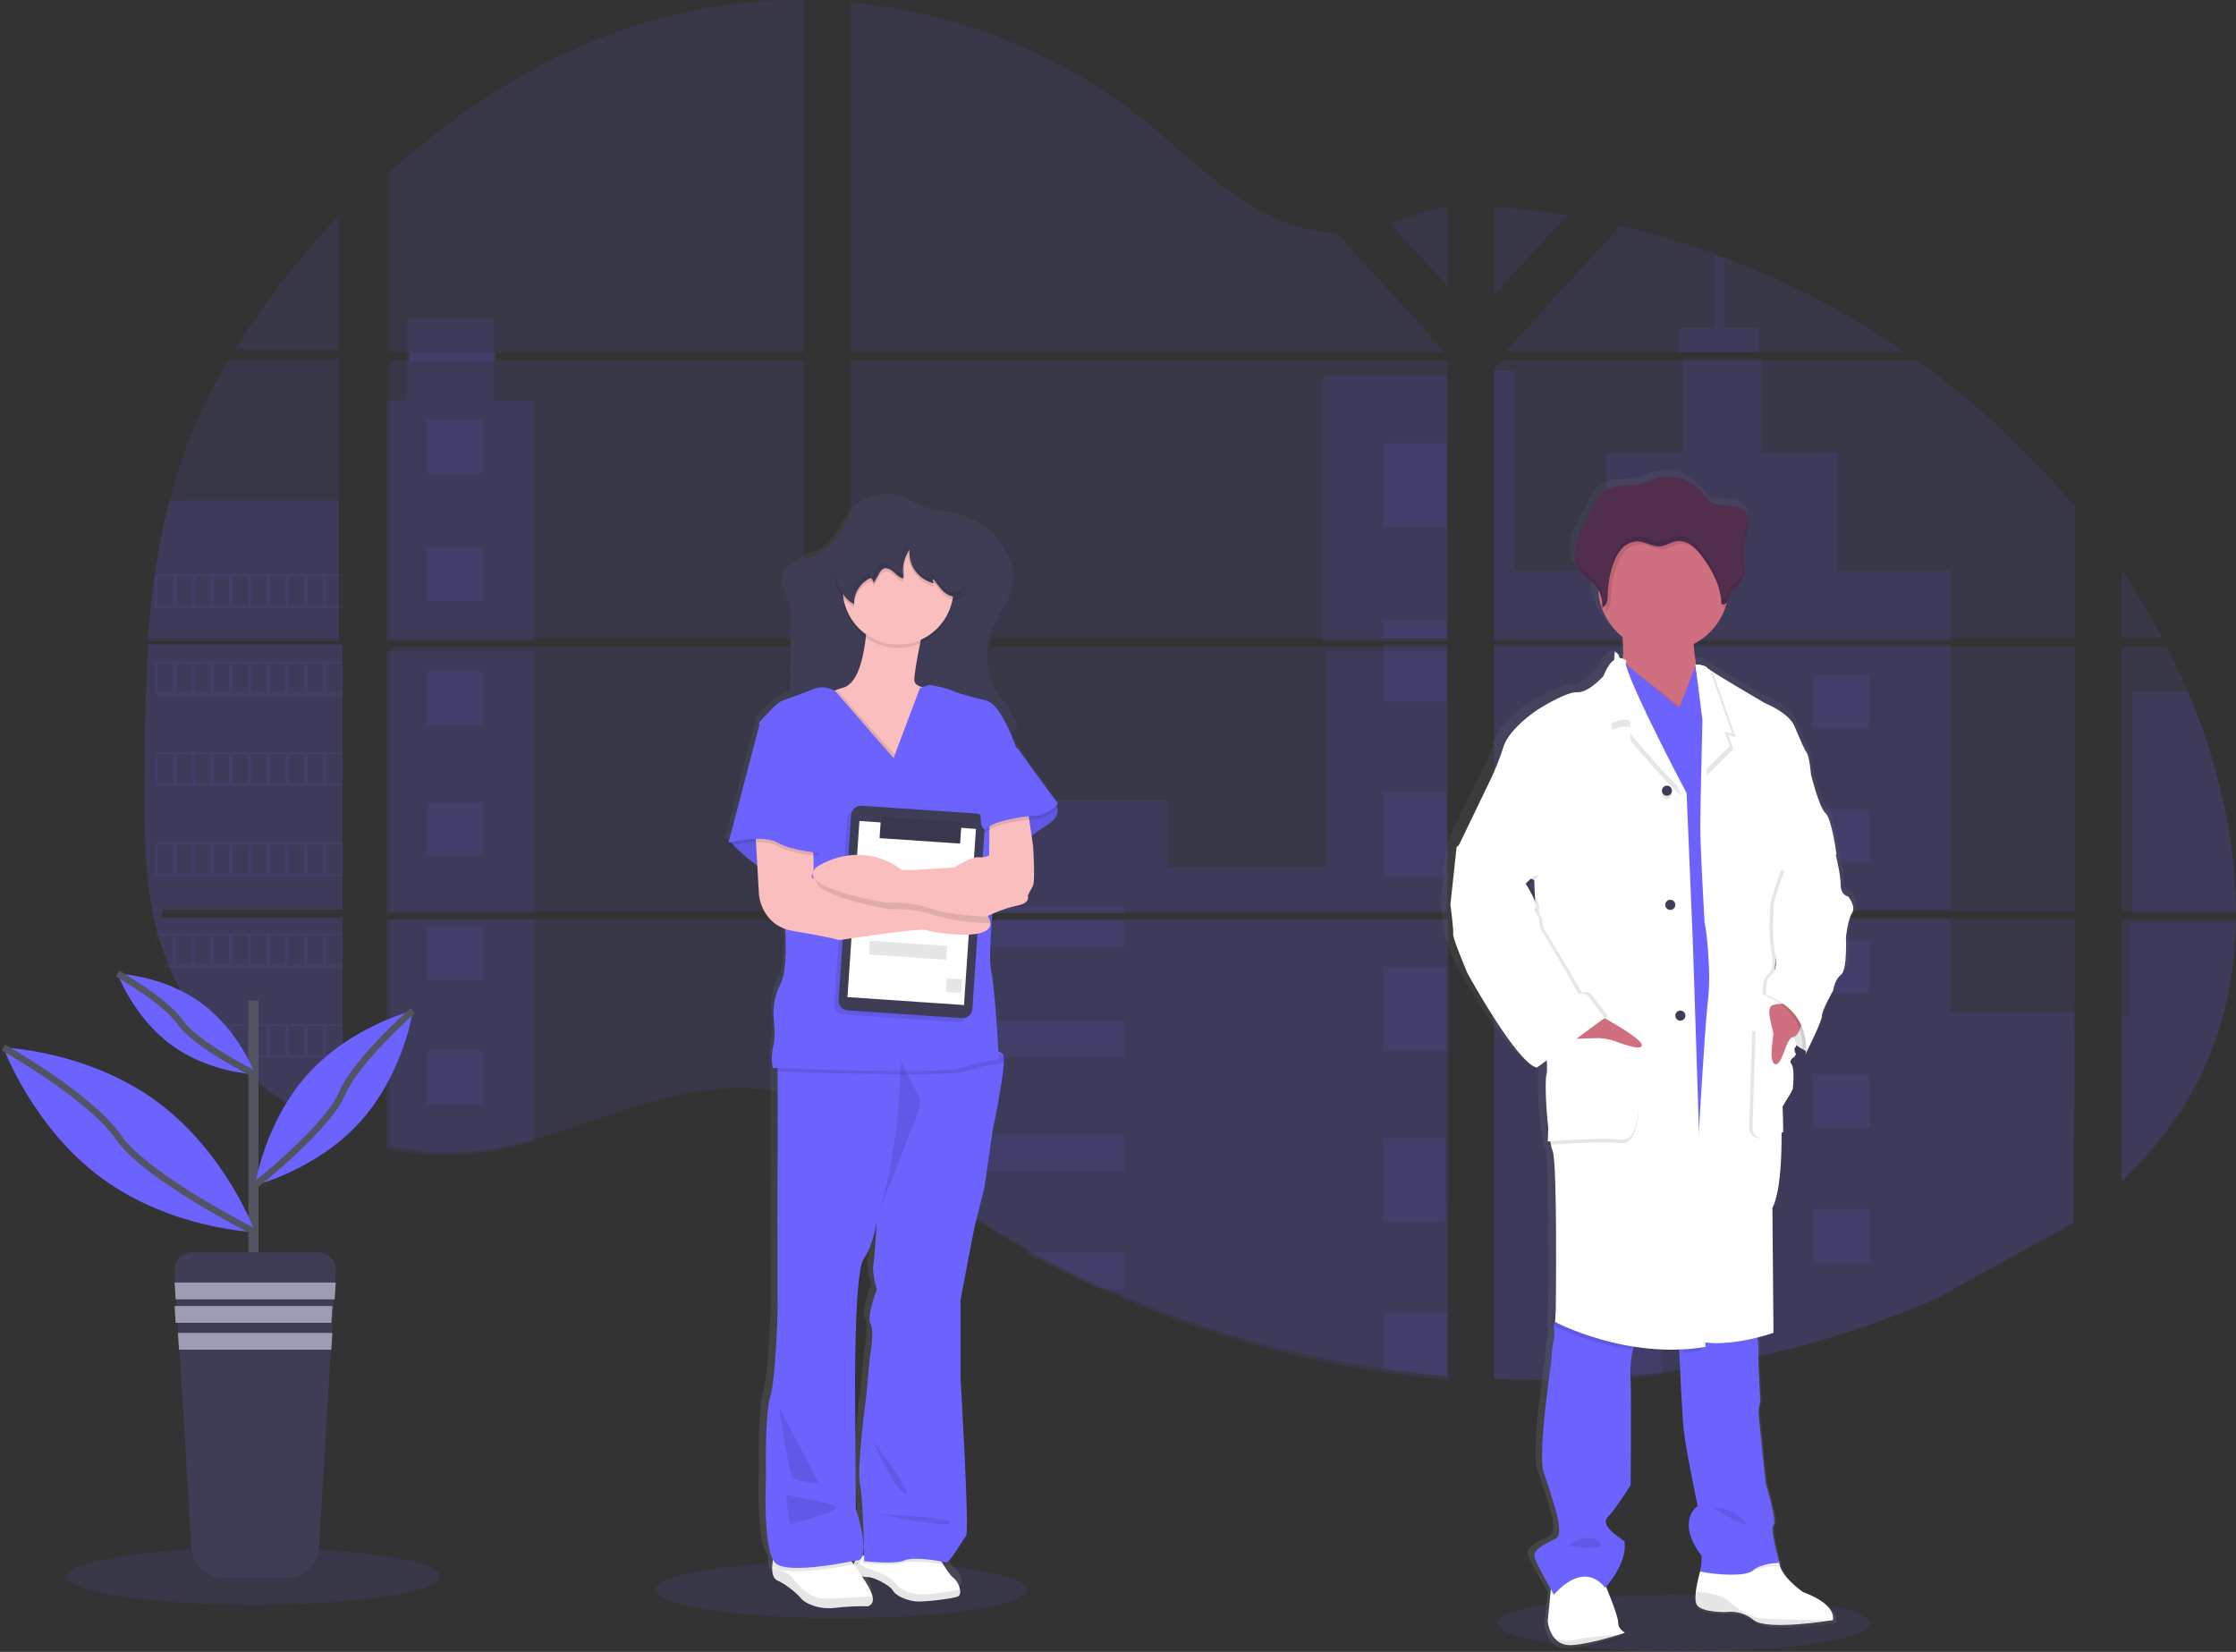 <svg xmlns="http://www.w3.org/2000/svg" width="666" height="492" viewBox="0 0 666 492">
    <rect x="0" y="0" width="666" height="492" fill="#333333" stroke="none"/>
    <defs>
        <linearGradient id="o59vjihhda" x1="49.997%" x2="49.997%" y1="99.999%" y2=".008%">
            <stop offset="0%" stop-color="gray" stop-opacity=".25"/>
            <stop offset="54%" stop-color="gray" stop-opacity=".12"/>
            <stop offset="100%" stop-color="gray" stop-opacity=".1"/>
        </linearGradient>
        <linearGradient id="g51p630orb" x1="49.978%" x2="49.978%" y1="99.992%" y2="-.014%">
            <stop offset="0%" stop-color="gray" stop-opacity=".25"/>
            <stop offset="54%" stop-color="gray" stop-opacity=".12"/>
            <stop offset="100%" stop-color="gray" stop-opacity=".1"/>
        </linearGradient>
    </defs>
    <g fill="none" fill-rule="evenodd">
        <g>
            <g transform="translate(-916 -164) translate(917 164)">
                <path fill="#6C63FF" fill-rule="nonzero" d="M43.196 192H101v78.921H47.423c-.137.816-.274 1.626-.428 2.442H101V337c-.091 0-.182-.068-.268-.103-1.519-.604-3.038-1.245-4.557-1.922-.324-.149-.643-.303-.974-.445-1.519-.72-3.038-1.48-4.556-2.283-.53-.28-1.06-.57-1.578-.867-8.433-4.713-16.097-10.689-22.728-17.72-.199-.189-.381-.394-.57-.57-.922-1.005-1.828-2.02-2.705-3.059-.33-.382-.65-.77-.974-1.141-1.037-1.267-2.04-2.579-3.007-3.897-.149-.2-.285-.393-.428-.57-3.966-5.498-7.256-11.456-9.797-17.744-.08-.188-.154-.393-.228-.57-.786-1.997-1.498-4.022-2.113-6.088-.262-.861-.518-1.711-.735-2.607-.08-.257-.142-.52-.21-.776C42.37 264.001 42 250.868 42 237.796v-4.564c.046-5.336.108-10.667.188-15.992.03-1.37.059-2.744.085-4.125.08-3.495.194-6.998.342-10.509.034-.97.08-1.945.131-2.91.023-.559.051-1.118.086-1.677.102-2.02.224-4.026.364-6.019zM100 104H69c5.041-8.05 10.547-15.786 16.488-23.167C90.1 75.055 94.955 69.425 100 64v40zM100 107v84H43c0-.243.034-.49.056-.733.051-.664.102-1.323.158-1.987.056-.773.13-1.547.203-2.31.073-.761.146-1.685.237-2.522.09-.838.163-1.686.253-2.524.09-.837.18-1.674.282-2.506.101-.831.191-1.674.304-2.505.085-.688.17-1.38.265-2.073.13-.976.265-1.952.406-2.922 0-.15.045-.294.067-.439 1.03-7.1 2.43-14.139 4.192-21.086 1.852-7.287 4.215-14.427 7.072-21.364 3.036-7.269 6.591-14.298 10.638-21.029H100zM115 192.56v78.76h123.482v-78.76H115zm0 81.197V341.4c.706.142 1.401.284 2.102.404.94.182 1.886.347 2.848.49l.57.08c.376.062.758.113 1.14.159.95.136 1.902.239 2.848.33.444.045.906.08 1.356.12l1.1.08c.597.045 1.19.079 1.782.102.365 0 .73.028 1.1.04.37.01.57 0 .866 0h3.167c.49 0 .98 0 1.464-.046h.028c.342 0 .678 0 1.02-.04.097.006.194.006.29 0 .286 0 .57 0 .844-.034.064-.005.129-.005.193 0 .633-.04 1.27-.091 1.915-.148.643-.057 1.253-.125 1.897-.194l1.293-.16c5.284-.738 10.51-1.85 15.637-3.324 11.525-3.211 22.787-7.704 34.306-10.99 14.88-4.24 31.332-6.33 45.71-1.166v-53.345H115zm123.482-168.892V.01c-13.518-.149-27 1.43-40.116 4.697-31.27 7.852-59.349 24.881-83.366 46.631v53.521h6.215v2.431H115v82.833h123.482V107.29H146.64v-2.436l91.842.01zm158.642-35.42c-7.736-.274-15.427-2.717-22.388-6.503-13.296-7.225-23.926-18.396-35.798-27.814C314.27 15.502 283.68 3.654 252.296.716v104.149h176.262l.439-.461-31.873-34.96zm16.059-2.847l17.027 18.68V61.685c-5.73.723-10.721 2.403-17.027 4.89v.024zm17.027 291.597v-84.438H393.9c-.092-.358-.194-.723-.308-1.087.108.364.205.729.302 1.087H252.296v61.06c1.345.996 2.672 2.05 3.988 3.108 1.42 1.162 2.831 2.337 4.233 3.525l1.412 1.167c.678.57 1.368 1.139 2.051 1.68 1.371 1.104 2.752 2.198 4.142 3.28.695.546 1.394 1.083 2.096 1.61 11.127 8.5 22.863 16.171 35.115 22.952 2.746 1.532 5.52 3.006 8.311 4.447 1.857.956 3.728 1.894 5.611 2.812 2.826 1.378 5.674 2.707 8.546 3.986 26.47 11.876 54.46 20.023 83.171 24.21 6.373.937 12.774 1.677 19.204 2.22v-51.63h.57l-.536.011zM252.296 107.29v82.833H430.21V107.29H252.296zm0 85.258v78.772H430.21v-78.76l-177.914-.012zM444.02 61.57v26.362l21.727-23.84c-7.2-1.188-14.443-2.029-21.727-2.522zm0 130.99v78.76h173.038v-78.76H444.019zM616.447 364.44l.61-90.684H444.019v136.974c11.146.463 22.308.328 33.44-.404h.193c5.317-.342 10.61-.828 15.877-1.458h.12c28.11-3.27 55.596-10.608 81.594-21.784m75.196-181.59c-.657-1.518-1.33-3.036-2.022-4.554-1.288-2.847-2.643-5.614-4.045-8.376h-13.501v78.755H665c-.028-22.307-5.68-45.082-14.56-65.824zm-19.568 68.262v78.004c9.61-9.207 17.74-19.746 23.584-31.793 7.036-14.514 10.254-30.217 10.522-46.216l-34.106.005zm0-104.149v20.497h12.237c-3.71-7.046-7.794-13.888-12.237-20.497zm-117.352-92.58c-.9-.347-1.806-.694-2.712-1.024-9.55-3.528-19.31-6.46-29.224-8.78l-33.257 36.474-.65.7.428.461H566.47c-16.487-11.338-34.261-20.68-52.951-27.83zm56.426 30.262h-123.5l-2.426 2.215v80.618H617.056v-39.06c-13.722-16.585-29.56-31.302-47.111-43.773z" opacity=".1"/>
                <path fill="#6C63FF" fill-rule="nonzero" d="M100 149v41H43c0-.239.034-.483.056-.722.051-.654.102-1.303.158-1.957.056-.762.13-1.524.203-2.275.073-.75.146-1.66.237-2.485.09-.825.163-1.66.253-2.485s.18-1.65.282-2.469c.101-.819.191-1.649.304-2.468.085-.677.17-1.36.265-2.042.13-.96.265-1.922.406-2.878 0-.147.045-.29.067-.432 1.03-6.994 2.43-13.927 4.192-20.77L100 149zM43.196 192H101v78.921H47.423c-.137.816-.274 1.626-.428 2.442H101V337c-.091 0-.182-.068-.268-.103-1.519-.604-3.038-1.245-4.557-1.922-.324-.149-.643-.303-.974-.445-1.519-.72-3.038-1.48-4.556-2.283-.53-.28-1.06-.57-1.578-.867-8.433-4.713-16.097-10.689-22.728-17.72-.199-.189-.381-.394-.57-.57-.922-1.005-1.828-2.02-2.705-3.059-.33-.382-.65-.77-.974-1.141-1.037-1.267-2.04-2.579-3.007-3.897-.149-.2-.285-.393-.428-.57-3.966-5.498-7.256-11.456-9.797-17.744-.08-.188-.154-.393-.228-.57-.786-1.997-1.498-4.022-2.113-6.088-.262-.861-.518-1.711-.735-2.607-.08-.257-.142-.52-.21-.776C42.37 264.001 42 250.868 42 237.796v-4.564c.046-5.336.108-10.667.188-15.992.03-1.37.059-2.744.085-4.125.08-3.495.194-6.998.342-10.509.034-.97.08-1.945.131-2.91.023-.559.051-1.118.086-1.677.102-2.02.224-4.026.364-6.019zM158 119.282L158 191 114 191 114 119.282 120.273 119.282 120.273 95 146.024 95 146.024 119.282zM114 194H158V272H114zM114 274h44v66c-5.19 1.487-10.48 2.605-15.83 3.346-.438.063-.87.115-1.309.16-.646.075-1.286.144-1.926.201l-1.932.155h-.196l-.853.046h-.294c-.346 0-.686.04-1.032.046h-.03c-.495 0-.985.035-1.481.046h-4.083c-.375 0-.744 0-1.119-.046-.592-.023-1.192-.057-1.8-.103l-1.112-.08c-.461-.035-.923-.08-1.378-.127-.97-.084-1.93-.193-2.884-.327l-1.153-.16-.577-.081c-.963-.143-1.92-.304-2.883-.488-.715-.126-1.419-.27-2.128-.419V274zM393 112H430V191H393zM430 194L430 272 252 272 252 238.356 346.811 238.356 346.811 258.203 394.133 258.203 394.133 194zM431 359.055c-.187 0-.375 0-.568-.035V411c-6.405-.53-12.787-1.273-19.147-2.228-28.644-4.21-56.57-12.402-82.983-24.343-7.625-3.468-15.094-7.246-22.408-11.336-12.214-6.825-23.917-14.541-35.014-23.088-2.796-2.154-5.55-4.355-8.261-6.605-1.88-1.569-3.744-3.173-5.642-4.725-1.307-1.071-2.63-2.13-3.977-3.139v-61.442h141.218c-.102-.367-.193-.727-.295-1.094.108.367.21.727.3 1.094h36.215v84.92c.187.006.375.023.562.04zM523 105h-24v-7.289h10.753V76c.933.336 1.862.679 2.787 1.03V97.71h10.454L523 105zM579.994 190.998h-114.71c.011.002.023.002.034 0H444v-80.459h6.029v59.471h27.546v-35.22h22.766V107h23.364v27.807h22.754v35.22H580l-.006 20.971zM444 192v78.963h135.928V192H444zm172.806 171.905L617 301.4h-37.072v-27.97H444V410.73c11.143.465 22.304.33 33.432-.405h.194c5.316-.343 10.607-.83 15.873-1.461h.12c28.104-3.28 55.584-10.636 81.576-21.84M633.385 275H665c-.273 15.787-3.476 31.292-10.49 45.612-5.826 11.898-13.93 22.3-23.51 31.388v-49.456h2.385V275zM665 272h-31v-66h16.777c8.675 20.797 14.195 43.633 14.223 66z" opacity=".1"/>
                <path fill="#6C63FF" fill-rule="nonzero" d="M411 132H430V157H411zM411 185H430V190H411zM411 192H430V209H411zM411 236H430V261H411zM411 288H430V313H411zM429.453 358.186c.18 0 .36 0 .547.04-.18 0-.361 0-.547-.034V364H411v-25h18.453v19.186zM430 391v19c-6.358-.522-12.691-1.252-19-2.19V391h19zM251 270H334V272H251zM251 274H334V282H251zM251 304H334V315H251zM334 338v11h-64.116c-2.791-2.084-5.541-4.223-8.25-6.418-1.884-1.518-3.745-3.075-5.634-4.582h78zM334 373v11h-6.967c-7.837-3.358-15.515-7.017-23.033-10.978l30-.022zM477 201H494V217H477zM126 125H143V141H126zM126 163H143V179H126zM126 200H143V216H126zM126 239H143V255H126zM126 276H143V292H126zM126 313H143V329H126zM539 201H556V217H539zM477 241H494V257H477zM539 241H556V257H539zM477 280H494V296H477zM539 280H556V296H539zM477 320H494V336H477zM539 320H556V336H539zM477 360H494V376H477zM539 360H556V376H539zM477 411L477 401 494 401 494 409.577zM45 171v10h56v-10H45zm5.576 9.373h-4.604v-8.74h4.604v8.74zm5.576 0h-4.604v-8.74h4.604v8.74zm5.564 0h-4.603v-8.74h4.603v8.74zm5.576 0h-4.604v-8.74h4.604v8.74zm5.57 0h-4.603v-8.74h4.603v8.74zm5.576 0h-4.604v-8.74h4.604v8.74zm5.576 0H79.41v-8.74h4.604v8.74zm5.57 0H84.98v-8.74h4.604v8.74zm5.57 0H90.55v-8.74h4.604v8.74zm5.576 0h-4.604v-8.74h4.604v8.74zM45 197v10h56v-10H45zm5.576 9.373h-4.604v-8.74h4.604v8.74zm5.576 0h-4.604v-8.74h4.604v8.74zm5.564 0h-4.603v-8.74h4.603v8.74zm5.576 0h-4.604v-8.74h4.604v8.74zm5.57 0h-4.603v-8.74h4.603v8.74zm5.576 0h-4.604v-8.74h4.604v8.74zm5.576 0H79.41v-8.74h4.604v8.74zm5.57 0H84.98v-8.74h4.604v8.74zm5.57 0H90.55v-8.74h4.604v8.74zm5.576 0h-4.604v-8.74h4.604v8.74zM45 224v10h56v-10H45zm5.576 9.367h-4.604v-8.746h4.604v8.746zm5.576 0h-4.604v-8.746h4.604v8.746zm5.564 0h-4.603v-8.746h4.603v8.746zm5.576 0h-4.604v-8.746h4.604v8.746zm5.57 0h-4.603v-8.746h4.603v8.746zm5.576 0h-4.604v-8.746h4.604v8.746zm5.576 0H79.41v-8.746h4.604v8.746zm5.57 0H84.98v-8.746h4.604v8.746zm5.57 0H90.55v-8.746h4.604v8.746zm5.576 0h-4.604v-8.746h4.604v8.746zM45 251v10h56v-10H45zm5.576 9.373h-4.604v-8.758h4.604v8.758zm5.576 0h-4.604v-8.758h4.604v8.758zm5.564 0h-4.603v-8.758h4.603v8.758zm5.576 0h-4.604v-8.758h4.604v8.758zm5.57 0h-4.603v-8.758h4.603v8.758zm5.576 0h-4.604v-8.758h4.604v8.758zm5.576 0H79.41v-8.758h4.604v8.758zm5.57 0H84.98v-8.758h4.604v8.758zm5.57 0H90.55v-8.758h4.604v8.758zm5.576 0h-4.604v-8.758h4.604v8.758zM45 278c.22.948.48 1.884.746 2.814v-2.18h4.623v8.75h-2.48c.07.21.145.425.226.616H101v-10H45zm10.982 9.384h-4.624v-8.75h4.624v8.75zm5.589 0h-4.624v-8.75h4.624v8.75zm5.6 0h-4.624v-8.75h4.624v8.75zm5.595 0h-4.624v-8.75h4.624v8.75zm5.6 0h-4.623v-8.75h4.623v8.75zm5.601 0h-4.624v-8.75h4.624v8.75zm5.595 0h-4.624v-8.75h4.624v8.75zm5.595 0h-4.624v-8.75h4.624v8.75zm5.6 0h-4.624v-8.75h4.624v8.75zM58 305c.15.196.29.417.434.613h3.062v4.19l.99 1.228v-5.442h4.63v8.798h-1.904c.185.202.365.417.579.613H101v-10H58zm14.737 9.387h-4.63v-8.761h4.63v8.76zm5.608 0h-4.63v-8.761h4.63v8.76zm5.609 0h-4.63v-8.761h4.63v8.76zm5.603 0h-4.63v-8.761h4.63v8.76zm5.603 0h-4.63v-8.761h4.63v8.76zm5.608 0h-4.63v-8.761h4.63v8.76zM89 332c.527.264 1.06.508 1.592.767v-.254h4.583v2.292c.332.127.647.264.973.396v-2.688h4.583v4.4c.087.035.177.064.269.087v-5H89zM430.424 359h.57-.57zm-36.664-85.732c.108.365.205.73.302 1.09-.086-.36-.188-.725-.302-1.09zM121 105.01v2.432h25.483V105l-25.483.011zM430.43 359h.57-.57zm-36.67-85.732c.108.365.205.73.302 1.09-.086-.36-.188-.725-.302-1.09zM430.424 359h.57-.57zm-36.664-85.732c.108.365.205.73.302 1.09-.086-.36-.188-.725-.302-1.09z" opacity=".1"/>
                <ellipse cx="500.5" cy="483.5" fill="#6C63FF" fill-rule="nonzero" opacity=".1" rx="55.5" ry="8.5"/>
                <ellipse cx="249.5" cy="473.5" fill="#6C63FF" fill-rule="nonzero" opacity=".1" rx="55.5" ry="8.5"/>
                <path fill="url(#o59vjihhda)" fill-rule="nonzero" d="M313.705 238.056c-.014-.057-.043-.108-.085-.148-.847-.838-11.64-16.14-11.64-16.14s-.568-1.708-1.489-3.93c.295-.382.517-.817.654-1.28.05-.197.085-.397.107-.599 0-.062.046-.114.063-.176.197-.773.178-1.585-.057-2.347-.063.196-.14.386-.233.57-.213-.664-.5-1.301-.852-1.902-1.431-2.472-3.477-4.556-4.982-6.965-2.28-3.743-3.186-8.166-2.562-12.506v.672c.057-.861.17-1.717.34-2.563.238-.963.556-1.904.95-2.813 1.352-3.104 3.539-5.81 4.868-8.924.446-1.051.785-2.145 1.011-3.264.469-1.869.64-3.8.506-5.723 0 .455-.074.911-.142 1.36-.144-4.622-2.006-9.023-5.22-12.34-4.642-4.676-11.306-6.492-17.68-7.45-2.678-.312-5.236-1.291-7.442-2.847-2.448-1.588-5.612-1.97-8.476-1.623-3.29.357-6.348 1.873-8.629 4.277-3.028 3.338-4.34 8.064-7.873 10.878-2.142 1.708-4.858 2.505-7.351 3.667-2.494 1.162-4.852 2.848-5.653 5.342v-.051.142l-.034.091c-.83 2.95.773 5.952 1.608 8.896.869 3.047.926 6.264.971 9.414.063 3.85.12 7.705.057 11.56-.029 1.515-.08 3.047-.193 4.556-1.345.408-2.65.934-3.903 1.572-1.273.832-6.033 5.986-6.033 5.986L215 249.11l.125.142-.125.484.472-.108c1.317 1.424 5.254 5.478 9.504 8.007l.397 6.993s.477 7.017 6.914 9.915c.148 2.432.608 12.307-1.523 16.22-1.475 2.858-2.169 6.057-2.01 9.271 0 0 .744 5.934-.103 9.055-.494 2.086-.531 4.254-.108 6.356v1.873c0 6.316.074 26.556 0 28.845-.108 2.706 0 42.713 0 42.713s-.528 19.995-2.221 25.41c-1.693 5.417-1.267 23.35-1.267 23.35s-1.062 21.362 2.693 25.576c0 .188-.034.382-.04.57v.267c-.045 1.623.267 3.349 1.659 3.879 2.84 1.093 6.595 4.373 7.305 5.313.71.94 4.84 3.28 10.226 2.654 3.374-.38 6.769-.536 10.163-.467 0 0 2.125-.387 1.437-3.035-.443-1.652-2.102-4.192-3.283-5.86.216.056.426.102.625.142l.204.04h.16c.086.005.174.005.26 0h.114c.106.008.212.008.318 0 1.426-.137 6.744 2.346 7.692 3.986.949 1.64 4.295 2.887 6.817 3.2 1.5.183 5.283-.125 8.46-.535 1.598-.165 3.182-.455 4.737-.865.75-.285.909-1.196.693-2.221-.255-1.302-.95-2.477-1.966-3.326-.92-.655-2.136-2.38-3.033-3.793l-.239-.382c1.585-1.514 4.448-6.47 5.317-7.494 1.057-1.247-1.704-46.858-1.704-46.858V385.56l4.232-21.64 2.96-11.453 2.54-17.29s4.442-20.195 3.073-22.176c0-.04-1.136-20.833-2.33-25.827-.516-2.227-.386-7.238-.079-12.113.655-.652.876-1.623.568-2.495-.084-.292-.195-.576-.33-.848v-.262c2.455-1.132 5.02-2.006 7.653-2.609 4.232-.831 3.176-3.018 3.176-3.018s.954-1.874 1.584-3.018c.631-1.145.108-11.248 0-12.08-.04-.335-.3-2.192-.602-4.299 1.358-.968 3.125-2.17 5.05-3.309 3.665-2.175 2.841-4.47 2.54-5.068zM258.487 382.44s-3.176 8.121-1.903 10.2c1.272 2.079-.21 9.795-.21 9.795l-1.063 11.453s-2.96 21.242-1.903 26.237c.83 3.918 1.136 15.621 1.233 20.502-.073.028-.143.062-.21.102l-.142.074c.488-1.919.284-5.803-2.142-13.616l-.204-32.274s-.375-37.28 2.562-41.448c2.937-4.169 3.976-11.247 3.976-11.247s-.636 10.21-1.05 12.916c-.415 2.705 1.056 7.306 1.056 7.306zm-5.914 80.22c-.028.068-.062.137-.085.2l-.16-.206c.082.008.164.01.245.006z"/>
                <path fill="#FFF" fill-rule="nonzero" d="M284.247 475.543c-1.604.631-10.302 1.706-12.733 1.405-2.431-.302-5.65-1.564-6.566-3.214-.916-1.65-6.05-4.14-7.427-3.981-.564.017-1.127-.064-1.665-.24-.95-.294-1.877-.659-2.775-1.091-.126-.717-.105-1.453.06-2.162.033-.143.074-.283.123-.42.324-.934.994-1.698 1.865-2.128l.2-.097c.385-.17.787-.296 1.199-.375 4.362-.859 22.363.864 22.363.864s.505.928 1.199 2.077c.866 1.422 2.042 3.156 2.93 3.81.984.862 1.652 2.042 1.893 3.345.211 1.007.056 1.928-.666 2.207z"/>
                <path fill="#000" fill-rule="nonzero" d="M284.24 475.59c-1.604.611-10.296 1.651-12.728 1.36-2.43-.292-5.65-1.519-6.571-3.109-.922-1.59-6.045-4.005-7.421-3.851-1.377.154-4.44-1.287-4.44-1.287s-.478-2.201.91-3.703l2.775 1.953s7.426 2.283 8.803 4.401c1.376 2.118 3.885 3.301 7.51 3.516 2.708.176 8.93-.87 11.844-1.392.195.952.045 1.843-.682 2.113z" opacity=".1"/>
                <path fill="#FFF" fill-rule="nonzero" d="M257.488 478.416c-3.291-.066-6.583.093-9.853.478-5.238.633-9.239-1.727-9.936-2.7-.697-.972-4.307-4.257-7.08-5.408-1.355-.541-1.673-2.302-1.612-3.948v-.27c.052-1.043.201-2.078.446-3.09l21.708-.478 1.88 2.63.29.403 1.144 1.605s.519.702 1.2 1.726c1.149 1.727 2.755 4.276 3.185 5.962.686 2.699-1.372 3.09-1.372 3.09z"/>
                <path fill="#000" fill-rule="nonzero" d="M257.466 478.423c-3.289-.065-6.577.093-9.845.472-5.23.625-9.232-1.705-9.923-2.665-.691-.96-4.31-4.234-7.08-5.331-1.354-.535-1.672-2.274-1.61-3.899 1.549.37 4.804 1.313 6.081 2.955 1.672 2.194 4.666 5.882 8.92 6.115 3.433.188 11.795-.437 14.862-.687.657 2.654-1.405 3.04-1.405 3.04z" opacity=".1"/>
                <path fill="#000" fill-rule="nonzero" d="M256 463.475c-.261 1.823-1.07 2.314-1.65 2.423-.142.026-.288.026-.43 0-.076-.005-.152-.016-.227-.033 0 0-20.3 4.213-24.402.802-.105-.087-.202-.182-.291-.283.054-.99.21-1.97.465-2.931l22.607-.453 1.958 2.494c.34-.895 1.041-1.629 1.953-2.041l.017.022zM281 465.469c-.437.376-.8.59-1.03.516-1.03-.323-9.476-1.448-12.159-.481-2.682.967-11.76.158-11.76.158s0-.84-.051-2.189c.388-.13.794-.228 1.21-.288 4.402-.661 22.564.665 22.564.665s.532.735 1.226 1.619z" opacity=".1"/>
                <path fill="#6C63FF" fill-rule="nonzero" d="M294.71 336.382l-2.513 17.41-2.922 11.538-4.185 21.81v23.089s2.718 45.936 1.672 47.19c-1.046 1.254-5.02 8.397-6.067 7.981-1.046-.416-9.62-1.887-12.344-.633-2.723 1.255-11.94.211-11.94.211s-.21-17.826-1.256-22.86c-1.047-5.033 1.882-26.428 1.882-26.428l1.046-11.533s1.467-7.764.21-9.862c-1.256-2.098 1.882-10.261 1.882-10.261s-1.461-4.623-1.04-7.348c.42-2.725 1.04-13.004 1.04-13.004s-1.04 7.138-3.946 11.328c-2.905 4.19-2.536 41.74-2.536 41.74l.205 32.494c5.237 17.205 0 15.523 0 15.523s-19.866 4.407-23.88.838c-4.014-3.568-2.866-26.03-2.866-26.03s-.415-18.036 1.257-23.486c1.671-5.45 2.2-25.59 2.2-25.59s-.108-40.276 0-42.995c.08-2.28 0-22.695 0-29.074v-1.887l2.4-5.974L261.436 307h13.6s20.47 4.823 22.585 6.904c.045.034.083.077.113.125 1.37 2.012-3.025 22.353-3.025 22.353z"/>
                <path fill="#000" fill-rule="nonzero" d="M259 429s6.47 14.918 9.522 15.954C271.575 445.991 259 429 259 429zM261 451s21.21.805 20.998 2.576C281.788 455.346 261 451 261 451zM233 445c.84.892 16.19 2.568 14.926 4.198-1.263 1.63-13.663 4.802-13.663 4.802L233 445zM231 419c0 .637 3.214 20.447 4.076 21.298.861.851 7.924 1.702 7.924 1.702l-12-23z" opacity=".1"/>
                <path fill="#3F3D56" fill-rule="nonzero" d="M253.255 152.442c-3.045 3.358-4.362 8.118-7.91 10.957-2.154 1.71-4.881 2.526-7.389 3.689-2.507 1.163-4.992 2.936-5.737 5.57-.832 2.964.774 5.992 1.618 8.956.872 3.067.924 6.271.976 9.481.058 3.882.122 7.765.052 11.647-.104 6.049-.612 12.377-3.865 17.502 11.746 3.689 24.237 4.19 36.554 4.664 2.368.166 4.745.107 7.101-.177 2.041-.401 4.06-.906 6.05-1.51 3.931-1.027 7.984-1.54 12.051-1.523 1.774 0 3.582.108 5.292-.348 1.71-.456 3.357-1.624 3.82-3.312.41-1.516-.191-3.13-.977-4.492-1.433-2.486-3.467-4.561-5.004-7.013-3.181-5.25-3.646-11.681-1.253-17.325 1.363-3.13 3.559-5.855 4.9-8.99 2.803-6.875 1.29-14.732-3.872-20.114-4.662-4.709-11.353-6.533-17.754-7.502-2.696-.314-5.267-1.295-7.476-2.85-2.456-1.597-5.64-1.985-8.516-1.631-3.32.367-6.394 1.9-8.66 4.321z"/>
                <g fill="#000" fill-rule="nonzero" opacity=".1">
                    <path d="M63.56 14.942c-1.178 2.768-1.682 5.773-1.473 8.772.13-2.144.628-4.25 1.472-6.227 1.357-3.154 3.55-5.9 4.89-9.06 1.094-2.638 1.555-5.494 1.345-8.34-.12 1.994-.574 3.956-1.345 5.801-1.34 3.16-3.533 5.9-4.89 9.054zM3.787 19.377c.034 2.252.069 4.51.075 6.761 0-3.102-.03-6.198-.075-9.295-.047-3.21-.104-6.462-.976-9.559C2.234 5.32 1.38 3.326 1.08 1.344c-.513 2.815.947 5.67 1.732 8.48.872 3.067.93 6.342.976 9.553zM66.988 47.36c-1.731.464-3.51.361-5.281.35-4.061-.026-8.108.48-12.036 1.505-1.987.607-4.004 1.113-6.044 1.516-2.355.291-4.732.353-7.1.184-11.89-.465-23.949-.965-35.338-4.349-.338.752-.724 1.48-1.154 2.183 11.735 3.711 24.215 4.223 36.516 4.7 2.367.168 4.745.107 7.1-.184 2.031-.4 4.041-.904 6.02-1.511 3.92-1.029 7.959-1.54 12.012-1.523 1.773 0 3.574.11 5.282-.356 1.709-.465 3.354-1.631 3.816-3.332.194-.787.174-1.612-.058-2.39-.514 1.61-2.101 2.73-3.735 3.206z" transform="translate(231 172)"/>
                </g>
                <path fill="#FBBEBE" fill-rule="nonzero" d="M280.966 211.198c-.421.937-2.197 9.027-2.619 9.857-.42.829-2.721 14.105-2.932 14.85-.21.744-15.16-3.115-15.16-3.115l-9.002-7.476-9.251-9.123s-.274-8.232 6.541-10.872c.463-.18.939-.327 1.423-.44 8.267-1.97 7.436-26.879 7.436-26.879l16.966 7.261s-3.143 14.534-3.035 17.338c.029.943.775 1.53 1.748 1.885 1.505.424 3.072.592 4.634.496 0 0 3.673 5.287 3.251 6.218z"/>
                <path fill="#6C63FF" fill-rule="nonzero" d="M311.237 239.312l2.39.662s1.767 2.838-2.39 5.48c-2.64 1.692-5.173 3.562-7.585 5.599L291.367 255 289 247.159 300.432 238l10.805 1.312z"/>
                <path fill="#000" fill-rule="nonzero" d="M311.237 239.312l2.39.662s1.767 2.838-2.39 5.48c-2.64 1.692-5.173 3.562-7.585 5.599L291.367 255 289 247.159 300.432 238l10.805 1.312z" opacity=".1"/>
                <path fill="#6C63FF" fill-rule="nonzero" d="M220.932 245.378L216 250.15s8.897 10.18 15.742 10.815c6.844.634 11.258-7.742 11.258-7.742L237.076 244l-16.144 1.378z"/>
                <path fill="#000" fill-rule="nonzero" d="M220.932 245.378L216 250.15s8.897 10.18 15.742 10.815c6.844.634 11.258-7.742 11.258-7.742L237.076 244l-16.144 1.378z" opacity=".1"/>
                <circle cx="266.5" cy="176.5" r="16.5" fill="#000" fill-rule="nonzero" opacity=".1"/>
                <circle cx="266.5" cy="175.5" r="16.5" fill="#FBBEBE" fill-rule="nonzero"/>
                <path fill="#000" fill-rule="nonzero" d="M298 316.653c-3.859.424-7.66 1.242-11.338 2.44-6.334 2.025-55.971.033-56.662 0v-1.832l2.43-5.798L261.222 308h13.774s20.73 4.68 22.872 6.7c.086 1.217.132 1.953.132 1.953zM280.966 211.604c-.421.921-2.197 8.88-2.619 9.695-.42.816-2.721 13.875-2.932 14.607-.21.733-15.16-3.063-15.16-3.063l-9.002-7.354-9.251-8.973s-.274-8.097 6.541-10.695l16.92 18.964L273.082 205c1.505.417 3.072.583 4.634.488 0 0 3.673 5.2 3.251 6.116z" opacity=".1"/>
                <path fill="#6C63FF" fill-rule="nonzero" d="M265.164 225.835l-17.34-19.964c-2.062-1.317-4.648-1.508-6.88-.508-3.882 1.683-8.705 3.046-9.964 3.885-1.26.838-5.98 6.029-5.98 6.029l14.057 36.796-6.19 24.236s.946 12.383-1.466 16.895c-1.468 2.884-2.156 6.104-1.995 9.337 0 0 .736 5.983-.102 9.126-.49 2.102-.527 4.283-.109 6.4 0 0 49.816 2.1 56.103 0 3.64-1.238 7.403-2.081 11.224-2.515 0 0-1.14-20.99-2.28-26.027-1.14-5.037.946-24.236.946-24.236l-1.362-20.569L302 223.616s-4.43-13.53-9.046-14.893c0 0-8.386-1.997-10.17-2.938-1.784-.94-7.028-1.785-7.028-1.785l-2.754.924-7.838 20.91z"/>
                <path fill="#000" fill-rule="nonzero" d="M252.295 242.313h34.053c1.624 0 2.94 1.316 2.94 2.94v55.224c0 1.624-1.316 2.94-2.94 2.94h-34.053c-1.624 0-2.94-1.316-2.94-2.94v-55.224c0-1.624 1.316-2.94 2.94-2.94z" opacity=".1" transform="rotate(3.89 269.322 272.865)"/>
                <path fill="#3F3D56" fill-rule="nonzero" d="M253.552 241.061h34.053c1.624 0 2.94 1.317 2.94 2.94v55.224c0 1.624-1.316 2.94-2.94 2.94h-34.053c-1.624 0-2.94-1.316-2.94-2.94v-55.224c0-1.623 1.316-2.94 2.94-2.94z" transform="rotate(3.89 270.578 271.613)"/>
                <path fill="#FFF" fill-rule="nonzero" d="M253.161 245.649L287.951 245.648 287.951 298.224 253.161 298.224z" transform="rotate(3.89 270.556 271.936)"/>
                <path fill="#000" fill-rule="nonzero" d="M257.918 259.276L286.341 259.276 286.341 267.197 257.918 267.197z" opacity=".1" transform="rotate(4.004 272.13 263.236)"/>
                <path fill="#000" fill-rule="nonzero" d="M280.912 291.521L285.422 291.521 285.422 295.648 280.912 295.648z" opacity=".1" transform="rotate(3.89 283.167 293.585)"/>
                <path fill="#000" fill-rule="nonzero" d="M257.92 280.952L281.005 280.952 281.005 285.08 257.92 285.08z" opacity=".1" transform="rotate(3.89 269.462 283.016)"/>
                <path fill="#3F3D56" fill-rule="nonzero" d="M261.174 244.105L285.211 244.105 285.211 250.451 261.174 250.451z" transform="rotate(3.89 273.193 247.278)"/>
                <path fill="#000" fill-rule="nonzero" d="M261.174 244.105L285.211 244.105 285.211 250.451 261.174 250.451z" opacity=".1" transform="rotate(3.89 273.193 247.278)"/>
                <path fill="#000" fill-rule="nonzero" d="M267.331 316s-.21 31.127-8.331 49c0 0 9.792-23.554 9.792-24.497 0-.943 5.41-10.831 3.961-13.775-1.448-2.943-5.422-10.728-5.422-10.728zM268.022 172.433c-.311-2.715.356-5.451 1.883-7.722-.375 4.704 2.77 8.97 7.389 10.026-.39-.337-.532-.88-.357-1.363 1.16 1.307 2.048 2.855 3.36 4.004 1.313 1.15 3.282 1.837 4.826 1.02 2.099-1.127 2.122-4.095 1.578-6.404-1.165-4.918-3.556-9.464-6.952-13.219-1.718-2.3-4.419-3.668-7.298-3.695-3.213-.248-6.55.034-9.43 1.47-1.62.88-3.138 1.937-4.526 3.149l-7.92 6.432c-.762.546-1.414 1.23-1.923 2.016-.34.657-.544 1.375-.6 2.112-.413 4.297 1.651 8.456 5.33 10.741-.079-3.405 1.917-6.52 5.05-7.885.486.404.773.997.787 1.628l1.67-2.963c.247-.54.638-1 1.13-1.335 1.03-.563 2.314.102 3.191.896.877.794 1.731 1.785 2.908 1.909l.045-4.41" opacity=".1"/>
                <path fill="#3F3D56" fill-rule="nonzero" d="M268.008 171.437c-.312-2.717.356-5.456 1.884-7.729-.51 4.507 2.904 9.16 7.397 10.028-.39-.335-.533-.876-.356-1.358 1.16 1.307 2.049 2.85 3.362 4.005 1.313 1.155 3.282 1.837 4.827 1.014 2.1-1.126 2.123-4.095 1.58-6.4-1.167-4.918-3.559-9.465-6.956-13.22-1.055-1.28-2.383-2.308-3.888-3.009-1.09-.401-2.236-.633-3.396-.687-3.215-.248-6.554.028-9.435 1.465-1.62.884-3.138 1.942-4.527 3.154l-7.924 6.434c-.764.545-1.416 1.23-1.924 2.016-.34.657-.545 1.376-.6 2.113-.412 4.296 1.653 8.454 5.331 10.737-.075-3.405 1.92-6.519 5.054-7.887.484.406.77.999.787 1.628l1.664-2.952c.247-.54.638-1.002 1.132-1.335 1.03-.563 2.315.102 3.192.896.877.794 1.732 1.78 2.909 1.91l.045-4.417"/>
                <path fill="#FBBEBE" fill-rule="nonzero" d="M274.776 277.001c-1.469-.731-25.76 2.999-25.76 2.999s-4-1.125-13.67-2.69c-9.671-1.563-10.289-10.869-10.289-10.869L224 247.813l3.264-2.813 13.98 9.002s.217 4.551 0 5.373c-.138.562-.504 1.232-.47 1.688.023.253.215.461.47.506.948.236 13.877 2.295 13.877 2.295s29.966-2.02 37.436 7.916c.591.73 1.04 1.562 1.32 2.453 1.852 6.791-17.77 3.415-19.101 2.768z"/>
                <path fill="#000" fill-rule="nonzero" d="M296 274.141c-1.152.5-1.867.859-1.867.859s-10.81-.309-16.883-2.453c-6.073-2.144-13.454-1.763-13.454-1.763S238.49 266.54 242.413 261c.022.253.216.46.473.505.956.236 13.99 2.29 13.99 2.29s30.21-2.015 37.741 7.899c.615.723 1.084 1.554 1.383 2.447z" opacity=".1"/>
                <path fill="#FBBEBE" fill-rule="nonzero" d="M305.112 241s1.478 10.12 1.581 10.943c.103.822.636 10.731 0 11.86-.636 1.128-1.58 2.962-1.58 2.962s1.053 2.145-3.163 2.967c-4.216.823-9.165 3.268-9.165 3.268s-10.752-.306-16.755-2.45c-6.003-2.146-13.38-1.74-13.38-1.74s-31.935-5.319-18.233-11.81c13.701-6.491 23.393 2.3 23.393 2.3l15.277-.916s5.694-3.38 7.275-3.068c1.116.138 2.25-.04 3.265-.511l.109-10.737L305.112 241z"/>
                <path fill="#000" fill-rule="nonzero" d="M228.539 216.16l-3.112-.16L216 251.958s10.179-2.523 14.566 0C234.954 254.48 243 255 243 255l-3-28.664-11.461-10.176z" opacity=".1"/>
                <path fill="#6C63FF" fill-rule="nonzero" d="M228.539 215.16l-3.112-.16L216 250.958s10.179-2.523 14.566 0C234.954 253.48 243 254 243 254l-3-28.664-11.461-10.176z"/>
                <path fill="#000" fill-rule="nonzero" d="M297.86 223l4.273.935s10.914 15.203 11.768 16.054c.855.85-4.07 3.941-6.099 3.941-2.03 0-11.978 1.127-14.867 3.728-2.89 2.602-1.686-10.49-1.686-10.789 0-.298 3.587-8.559 3.587-8.559l3.024-5.31z" opacity=".1"/>
                <path fill="#6C63FF" fill-rule="nonzero" d="M297.86 222l4.273.93s10.914 15.231 11.768 16.059c.855.828-4.07 3.941-6.099 3.941-2.03 0-11.978 1.127-14.867 3.728-2.89 2.602-1.686-10.49-1.686-10.789 0-.298 3.61-8.587 3.61-8.587l3-5.282z"/>
                <g fill="#000" fill-rule="nonzero" opacity=".1">
                    <path d="M22.251 1.614c-.024-.43-.015-.864.029-1.293-.87 1.285-1.469 2.729-1.76 4.247V6.136c0 .911 0 1.828-.029 2.74h-.08v.421c0-.146 0-.287-.028-.433-1.143-.18-1.96-1.125-2.812-1.879-.851-.753-2.182-1.473-3.222-.894-.499.332-.894.794-1.143 1.333l-1.697 2.948c-.016-.628-.305-1.218-.795-1.62-3.166 1.363-5.181 4.474-5.103 7.875C2.444 14.674.426 11.338.19 7.667c-.203 4.115 1.872 8.016 5.422 10.198-.075-3.4 1.94-6.51 5.103-7.875.489.405.778.997.795 1.626l1.68-2.948c.249-.54.644-1 1.142-1.333 1.04-.563 2.338.101 3.223.894.886.794 1.749 1.778 2.937 1.907 0-1.44.016-2.876.046-4.308.28-1.503.863-2.936 1.714-4.214z" transform="translate(247 162)"/>
                    <path d="M20.32 7.279c.029-.383.074-.765.131-1.125l.063-1.553c-.172.882-.237 1.78-.194 2.678zM37.657 13.99c-1.56.82-3.548.134-4.874-1.013-1.326-1.148-2.223-2.694-3.394-4-.178.484-.035 1.025.36 1.362-.115 0-.223-.056-.332-.085 1.143 1.294 2.052 2.813 3.366 3.938s3.314 1.834 4.874 1.012c1.56-.82 2.006-2.745 1.869-4.618-.103 1.474-.64 2.75-1.869 3.403zM29.383 10.243c-3.913-1.05-6.752-4.382-7.12-8.359-.326 4.416 3.057 8.843 7.486 9.692-.386-.33-.53-.857-.366-1.333z" transform="translate(247 162)"/>
                </g>
                <path fill="url(#g51p630orb)" fill-rule="nonzero" d="M550.468 265.53s-2.264-.313-2.264-3.582c0-3.268-1.62-9.39-1.62-9.39s-1.403-10.65-3.34-12.338c-1.936-1.689-4.425-11.603-4.425-11.603s-.425-5.38-1.293-6.537c-.867-1.158-2.04-3.993-3.77-8.038-1.73-4.044-8.924-6.817-8.924-6.817s-13.04-7.507-16.734-9.954c-.338-.203-.654-.44-.943-.708-.644-.832-3.448-.85-3.448-.85-.293-1.842-.575-3.953-.667-5.864v-.616c4.12-2.417 7.224-6.23 8.741-10.736.07-.216.127-.439.19-.661.51-.157.928-.522 1.15-1.004.327-.736.338-1.592.752-2.282.483-.81 1.402-1.244 2.126-1.848 1.828-1.546 2.299-4.142 2.213-6.498-.058-1.916-.368-3.845-.247-5.744 0-.16 0-.32.034-.48.035-.279.075-.57.127-.844.281-1.414.896-2.75 1.24-4.153.346-1.403.38-2.983-.424-4.192-1.179-1.774-3.632-2.128-5.787-2.282-2.443-.205-4.598.057-6.19-1.957-.73-1.051-1.553-2.037-2.46-2.943-.321-.297-3.447-2.196-3.447-2.316-3.059-1.412-6.529-1.677-9.77-.748-1.626.468-3.149 1.233-4.798 1.615-3.54.833-7.62-.069-10.631 1.945-1.679 1.14-2.684 2.96-3.627 4.723-.766 1.453-1.544 2.908-2.333 4.364-1.276 2.39-2.563 4.82-3.097 7.467-.112.579-.183 1.164-.213 1.752v.907c0 .194 0 .388.035.57.034.183 0 .234.04.354.04.12.052.388.086.57.034.183.103.508.172.753 0 .109.07.211.104.32.034.108.126.382.201.57.075.188.08.2.126.297.087.2.19.393.293.57.046.074.08.149.127.223.158.267.334.522.529.764 1.224 1.523 3.04 2.493 4.379 3.92v.638c.166 6.458 3.54 12.417 9.01 15.916 0 .216.03.439.04.661.113 1.692.092 3.39-.063 5.077-.475-.553-1.176-.863-1.907-.844-.247-.012-.495.009-.736.063l-.052-.04v.051c-1.264.308-2.821 1.615-4.31 5.328 0 0-4.528 5.066-7.976 4.855-3.448-.211-12.177 5.276-12.177 5.276s-8.517 5.482-10.345 11.073c-1.021 3.17-2.248 6.273-3.672 9.287l-10.556 21.517L428 268.2s1.075 7.593.862 8.757c-.213 1.164 4.42 11.603 4.42 11.603s15.303 26.685 21.555 28.054l.448-.308c.27.135.553.238.845.308l1.287-.895c.08 1.003.045 2.011-.103 3.006-.856 2.641.327 19.835 1.833 23.206 1.506 3.371.971 47.581.971 47.581l-.212 3.896s0 .126.051.342l-.051.925.155.08c.16 1.239.108 2.497-.155 3.719-.54 1.711-.759 6.543-.759 6.543s-4.31 27.313-2.264 32.8c2.046 5.488 3.776 11.5 3.776 11.5s2.155 6.846.103 7.987c-2.052 1.141-7.862 3.166-6.678 6.013 1.092 2.635 5.236 9.697 5.85 10.73l-.051.57-.845 9.087c.137 1.2.465 2.371.971 3.469.925 1.985 2.718 4.033 6.143 3.81.575-.04 1.236-.102 1.885-.188 6.258-.838 13.959-3.61 13.959-3.61-.4-.252-.764-.553-1.086-.896-.622-.598-.969-1.423-.96-2.282.092-1.66-3.028-9.538-3.81-11.483l-.178-.434s7.114-7.387 5.93-13.925c0 0-7.872-4.563-5.28-7.073 2.591-2.51 7.223-9.698 7.223-9.698s.213-26.896 0-30.907c-.222-2.789-.088-5.595.396-8.351.087-.41.19-.816.3-1.22 3.587.537 7.21.81 10.838.815 1.325 0 2.666-.027 4.022-.08 0 .38.018.791.052 1.232.299 6.663.856 18.352 1.31 22.693.644 6.218 4.201 22.995 4.201 22.995s-6.787 4.318 1.184 14.98c0 0 0 3.856-.529 4.42-.565 1.83-1.02 3.69-1.362 5.574-.333 2.002-.471 4.039.07 5.088 1.292 2.522 9.05 2.316 9.05 2.316.063-.014.126-.024.19-.028 2.958-.31 5.918.573 8.212 2.453 2.948 2.35 14.131 1.323 20.194.57 2.373-.302 3.96-.57 3.96-.57.076-.267.103-.545.08-.822-.063-1.477-1.23-4.717-9.138-7.61 0 0-7.436-4.963-7.332-9.287h-1.023c.54-.017.92-.017.92-.017s-2.914-10.547-1.725-11.409c1.19-.861-2.373-12.55-2.373-12.55s-2.04-19.623-2.155-20.992c.007-1.18.19-2.352.54-3.48l-.54-10.764s-.104-3.577 0-4.74c-.012-1.01-.092-2.019-.242-3.018-.051-.4-.103-.816-.16-1.227 2.787-.701 4.597-1.346 4.597-1.346l-.322-37.45c2.368-4.563 2.805-14.58 2.793-21.677 0-4.563-.207-7.94-.207-7.94l3.236-5.243s.747-6.275-.437-7.65c-.523-.621-.288-1.266.143-1.797.227-.184.467-.352.719-.502-.028-.04-.053-.081-.075-.125.226-.187.466-.357.718-.508 0 0-1.149-1.768-.12-2.515.965.65 1.827 1.169 2.482 1.54-.046.416-.092.656-.092.656l.276-.57c.632.353 1.017.57 1.017.57s5.069-10.023 4.96-11.495c-.11-1.472 3.448-7.7 3.448-7.7s.43-3.275 2.373-4.644c1.943-1.37 1.506-11.29 1.506-11.29s.54-5.168 1.833-7.273c1.293-2.105-1.155-4.968-1.155-4.968zm-96.981-4.397l.097 2.39c-.574-.919-.988-1.575-.988-1.575l.89-.815z"/>
                <path fill="#FFF" fill-rule="nonzero" d="M538 307.82l-1.207 5.18s-9.666-4.983-11.404-11.29c-1.738-6.306 2.911-8.71 2.911-8.71l9.013 3.84.687 10.98z"/>
                <path fill="#000" fill-rule="nonzero" d="M538 307.82l-1.207 5.18s-9.666-4.983-11.404-11.29c-1.738-6.306 2.911-8.71 2.911-8.71l9.013 3.84.687 10.98z" opacity=".1"/>
                <path fill="#FFF" fill-rule="nonzero" d="M483 486.291s-9.4 3.28-15.862 3.693c-3.431.217-5.235-1.78-6.163-3.704-.504-1.061-.833-2.19-.975-3.346l.852-8.84.446-4.703 13.73-3.391 1.944 5.65.183.424c.775 1.89 3.912 9.554 3.818 11.155-.015.837.33 1.643.958 2.231.318.32.677.598 1.069.831zM544.992 481.74c.023.275-.004.553-.08.819 0 0-19.541 3.243-23.538 0-2.272-1.916-5.249-2.79-8.2-2.407 0 0-7.56.205-8.823-2.276-.525-1.041-.388-3.061-.063-5.047.333-1.868.775-3.714 1.325-5.53l.303-.24 1.798-1.439 21.06-.62h.16c-.103 4.29 7.144 9.212 7.144 9.212 7.715 2.845 8.851 6.06 8.914 7.527z"/>
                <path fill="#000" fill-rule="nonzero" d="M544.994 482.775c.02.272-.009.545-.086.806 0 0-19.537 3.192-23.528 0-2.273-1.887-5.252-2.747-8.205-2.368 0 0-7.564.201-8.826-2.24-.52-1.025-.388-3.013-.063-4.973 2.912.286 7.508.997 9.312 2.7 2.729 2.575 7.354 5.151 10.185 5.358 2.239.135 15.547.549 21.21.717zM482 487.748s-8.962 2.876-15.124 3.238c-3.271.19-4.991-1.56-5.876-3.248 2.285.67 5.45 1.37 7.114.73 1.972-.769 8.962-1.258 12.883-1.468.296.286.633.538 1.003.748z" opacity=".1"/>
                <path fill="#CF6F80" fill-rule="nonzero" d="M496.384 217.326c-7.633-2.934-17.453-12.63-15-17.16.541-1.144.865-2.378.953-3.638.158-1.712.181-3.433.07-5.148-.172-2.811-.514-5.61-1.024-8.38 0 0 23.831.532 22.443 4.004-.405 1.024-.474 2.791-.358 4.765.115 1.973.399 4.221.7 6.115.41 2.59.832 4.576.832 4.576s-1.463 2.019-2.313 2.127c-.85.11 4.65 16.943-6.303 12.739z"/>
                <path fill="#000" fill-rule="nonzero" d="M477 472.573l-.179.206c-7.103-8.994-15.694 2.221-15.694 2.221l-.127-.241.438-5.089 13.475-3.67 1.908 6.115.179.458zM529 466.45s-5.29-.074-8.111 1.68c-2.822 1.754-16.458.376-15.87 0 .17-.191.276-.408.305-.633l1.852-1.046 21.677-.451c.082.29.147.45.147.45z" opacity=".1"/>
                <path fill="#6C63FF" fill-rule="nonzero" d="M485.942 400.281c-.376.947-.662 1.928-.854 2.93-.469 2.746-.6 5.54-.388 8.317.208 3.999 0 30.794 0 30.794s-4.446 7.145-6.93 9.664c-2.485 2.52 5.058 7.043 5.058 7.043 1.124 6.518-5.688 13.875-5.688 13.875-6.925-8.511-15.3 2.096-15.3 2.096s-4.554-7.997-5.69-10.853c-1.135-2.856 4.447-4.826 6.409-5.992 1.962-1.165-.101-7.997-.101-7.997s-1.653-5.991-3.62-11.458c-1.968-5.466 2.17-32.673 2.17-32.673s.213-4.838.725-6.523c.255-1.216.306-2.467.151-3.701-.033-.417-.073-.76-.1-1-.029-.24-.051-.342-.051-.342l.078-.137 2.81-5.324s22.67 7.928 21.321 11.281zM529 465.54s-5.229-.107-8.017 2.275c-2.789 2.382-16.267.523-15.686 0 .581-.523.53-4.39.53-4.39-7.908-10.568-1.163-14.855-1.163-14.855s-3.526-16.63-4.165-22.8c-.447-4.303-1-15.919-1.296-22.497-.127-2.843-.203-4.804-.203-4.804l6.402-1.245.83-.16L521.815 394s.43 2.843.72 5.168c.147.993.227 1.994.238 2.996-.098 1.138 0 4.702 0 4.702l.535 10.666c-.345 1.12-.525 2.282-.535 3.451.11 1.365 2.138 20.815 2.138 20.815s3.526 11.61 2.324 12.446C526.03 455.08 529 465.54 529 465.54z"/>
                <path fill="#000" fill-rule="nonzero" d="M503.94 185.805c-.413.972-.484 2.652-.366 4.527-6.658 3.686-15.024 3.543-21.528-.37-.176-2.67-.525-5.33-1.046-7.962 0 0 24.359.505 22.94 3.805z" opacity=".1"/>
                <path fill="#CF6F80" fill-rule="nonzero" d="M513.989 174.386c.129 10.703-8.495 19.484-19.261 19.613-10.766.128-19.599-8.445-19.728-19.148v-.465c0-10.707 8.73-19.386 19.5-19.386s19.5 8.68 19.5 19.386h-.011z"/>
                <path fill="#000" fill-rule="nonzero" d="M496.384 217.34c-7.633-2.87-17.453-12.352-15-16.782.541-1.12.865-2.325.953-3.558l10.45 8.313 6.465 5.13 4.915-12.1c.41 2.534.833 4.475.833 4.475s-1.463 1.975-2.313 2.08c-.85.107 4.65 16.554-6.303 12.442z" opacity=".1"/>
                <path fill="#6C63FF" fill-rule="nonzero" d="M523 254.251L514.376 399.262 503.129 400 474 315.917 478.778 216.091 479.789 195 492.739 205.646 499.129 210.891 504.129 198.152 513.427 206.263z"/>
                <path fill="#000" fill-rule="nonzero" d="M485.94 399.104c-.387.936-.681 1.906-.88 2.896-8.296-1.246-16.354-3.699-23.904-7.277l-.156-.079.052-.909v-.474l2.894-5.261s23.384 7.79 21.994 11.104zM506 402.287c-1.925.351-3.867.59-5.816.713-.116-2.806-.184-4.743-.184-4.743l5.826-1.257.174 5.287zM522 398.498c-4.054.915-10.32 1.945-15.92 1.301l-.08-3.132L521.293 394s.405 2.454.707 4.498z" opacity=".1"/>
                <path fill="#000" fill-rule="nonzero" d="M507 401.159c-23.394 3.973-44.82-7.42-44.82-7.42l.205-3.86s.531-43.763-.941-47.118c-1.472-3.355-2.619-20.346-1.786-22.94.833-2.595-3.041-41.766-3.041-41.766l-.628-15.895L433 252.867l10.27-21.305c1.388-2.987 2.58-6.058 3.573-9.197 1.785-5.535 10.076-10.967 10.076-10.967s8.502-5.428 11.863-5.223c3.36.204 7.766-4.803 7.766-4.803 3.252-8.248 6.196-4.541 6.196-4.541 0 .397 0 0-.16 1.22-1.14 9.055 18.453 37.666 18.733 38.177l1.889 45.222 1.888 57.229 1.906 62.48z" opacity=".1"/>
                <path fill="#FFF" fill-rule="nonzero" d="M507 401.159c-23.389 3.973-44.815-7.42-44.815-7.42l.21-3.86s.526-43.763-.946-47.118c-1.472-3.355-2.619-20.363-1.78-22.98.839-2.617-3.058-41.748-3.058-41.748l-.633-15.896L433 252.844l10.268-21.305c1.384-2.986 2.576-6.055 3.571-9.19 1.786-5.519 10.103-10.957 10.103-10.957s8.5-5.427 11.854-5.223c3.355.204 7.781-4.797 7.781-4.797 3.258-8.248 6.846-4.541 6.846-4.541 0 .397-.342.567-.16 1.22 2.51 8.782 17.821 37.666 18.1 38.177l1.89 45.222 1.847 57.257 1.9 62.452z"/>
                <path fill="#000" fill-rule="nonzero" d="M500 237c-2.452-1.065-15.44-16.503-15.44-16.503v-3.514c-.473-1.157-3.286-.451-5.56.36l.979-21.343 1.112.96c2.43 8.95 18.642 39.525 18.909 40.04z" opacity=".1"/>
                <path fill="#FFF" fill-rule="nonzero" d="M500 235c-2.457-1.071-15.442-16.51-15.442-16.51v-3.52c-.472-1.16-3.279-.453-5.558.358l.962-21.328 1.111.956c2.452 8.94 18.655 39.523 18.927 40.044z"/>
                <path fill="#000" fill-rule="nonzero" d="M461.303 310.668c.318 0 16.507-1.668 16.507-1.668s9.802 18.897 9.16 23.488c-.643 4.59-1.807 8.665-5.75 7.945-3.943-.721-21.22.567-21.22.567l1.303-30.332z" opacity=".1"/>
                <path fill="#FFF" fill-rule="nonzero" d="M461.302 309.67c.325 0 16.51-1.67 16.51-1.67s9.795 18.939 9.158 23.482c-.637 4.543-1.812 8.671-5.748 7.95C477.286 338.711 460 340 460 340l1.302-30.33z"/>
                <path fill="#CF6F80" fill-rule="nonzero" d="M472.839 301s14.834 7.795 15.152 10.168c.318 2.372-7.55-1.04-9.25-1.458-1.12-.26-2.258-.433-3.405-.52l-11.336.3 8.839-8.49z"/>
                <circle cx="495.5" cy="236.5" r="1.5" fill="#000" fill-rule="nonzero" opacity=".1"/>
                <circle cx="495.5" cy="235.5" r="1.5" fill="#3F3D56" fill-rule="nonzero"/>
                <circle cx="499.5" cy="302.5" r="1.5" fill="#000" fill-rule="nonzero" opacity=".1"/>
                <circle cx="499.5" cy="302.5" r="1.5" fill="#3F3D56" fill-rule="nonzero"/>
                <circle cx="496.5" cy="269.5" r="1.5" fill="#000" fill-rule="nonzero" opacity=".1"/>
                <circle cx="496.5" cy="269.5" r="1.5" fill="#3F3D56" fill-rule="nonzero"/>
                <path fill="#FFF" fill-rule="nonzero" d="M532.672 309.76s1.047 1.572 0 2.279c-1.047.706.103 2.518.103 2.518s-2.612 1.527-1.463 2.912c1.15 1.384.421 7.6.421 7.6l-3.14 5.237s.188 3.356.2 7.89c0 7.077-.416 17.026-2.714 21.561l.307 37.212s-10.997 4.028-20.201 2.797l-1.366-59.712s1.991-33.861 2.725-40.356c.43-3.372.605-6.772.524-10.17 0 0-.313-10.165-1.366-14.877 0 0-1.138-20.444-1.251-26.102-.052-2.706.09-10.603.25-18.112.176-8.21.375-15.954.375-15.954L504 198.023s2.076-.206 2.702.626c.28.262.585.497.91.7 3.59 2.428 16.254 9.892 16.254 9.892s7.008 2.792 8.687 6.792c1.678 4 2.844 6.837 3.658 7.977.813 1.14 1.257 6.495 1.257 6.495s2.412 9.857 4.295 11.526c1.883 1.67 3.237 12.267 3.237 12.267l-16.64 13.105s-1.462 21.8-1.775 22.643c-.313.843 6.087 19.714 6.087 19.714z"/>
                <path fill="#FFF" fill-rule="nonzero" d="M533.544 309.849s1.049 1.571 0 2.277c-1.05.706.097 2.516.097 2.516s-2.63 1.525-1.473 2.908c1.158 1.383.424 7.594.424 7.594l-3.152 5.23s.189 3.353.206 7.884c0 7.07-.418 17.008-2.734 21.539l.315 37.175s-11.08 4.024-20.355 2.794l-1.37-59.652s2-33.828 2.746-40.317c.433-3.369.607-6.766.521-10.16 0 0-.315-10.155-1.37-14.863 0 0-1.146-20.423-1.267-26.075-.051-2.704.092-10.593.253-18.095.177-8.202.378-15.938.378-15.938L504 198s2.763 0 3.4.848c.279.265.586.5.916.7 3.612 2.425 16.372 9.882 16.372 9.882s7.044 2.789 8.764 6.785c1.72 3.995 2.866 6.83 3.686 7.968.82 1.139 1.267 6.49 1.267 6.49s2.43 9.847 4.328 11.514c1.897 1.668 3.267 12.255 3.267 12.255l-16.767 13.092s-1.473 21.778-1.794 22.62c-.32.843 6.105 19.695 6.105 19.695z"/>
                <path fill="#000" fill-rule="nonzero" d="M513.766 218.875l1.506 4.302-7.907 7.823c.176-8.052.375-15.645.375-15.645L505 199s2.74 0 3.371.833c.278.26.582.49.91.687L516 219.568l-2.234-.693z" opacity=".1"/>
                <path fill="#FFF" fill-rule="nonzero" d="M512.734 217.883l1.501 4.296-7.873 7.821c.17-8.05.374-15.642.374-15.642L504 198s2.736 0 3.359.832c.278.259.581.49.906.688L515 218.58l-2.266-.698z"/>
                <path fill="#000" fill-rule="nonzero" d="M513.989 174.865c.002 2.092-.321 4.171-.958 6.16-.216.037-.439-.018-.615-.151-.154-5.225-2.673-10.136-5.778-14.31-.874-1.259-1.93-2.375-3.134-3.309-1.22-.932-2.734-1.368-4.252-1.225-1.709.238-3.22 1.422-4.946 1.573-2.28.192-4.32-1.416-6.581-1.492-1.861.016-3.625.85-4.838 2.288-1.19 1.429-2.073 3.096-2.593 4.893-.896 2.728-1.384 5.577-1.448 8.453-.028 1.625-.182 3.663-1.664 4.255.227-2.415-.552-4.817-2.148-6.618l-.034-.04v-.477c0-10.971 8.73-19.865 19.5-19.865s19.5 8.894 19.5 19.865h-.011z" opacity=".1"/>
                <path fill="#512E4E" fill-rule="nonzero" d="M501.817 143.29c-2.987-1.407-6.384-1.673-9.553-.748-1.592.471-3.093 1.237-4.708 1.623-3.449.834-7.473-.07-10.433 1.95-1.644 1.152-2.632 2.97-3.552 4.743l-2.3 4.38c-1.253 2.4-2.517 4.84-3.04 7.482-.523 2.642-.207 5.6 1.466 7.73 1.212 1.543 3.017 2.515 4.34 3.971 1.605 1.795 2.389 4.18 2.16 6.579 1.495-.576 1.645-2.607 1.68-4.219.064-2.85.556-5.676 1.46-8.38.524-1.782 1.415-3.435 2.615-4.852 1.223-1.427 3.002-2.255 4.88-2.273 2.3.08 4.363 1.675 6.639 1.479 1.724-.144 3.253-1.318 4.99-1.554 1.53-.145 3.06.288 4.288 1.214 1.215.924 2.28 2.03 3.155 3.281 3.139 4.144 5.685 8.99 5.835 14.187.65.472 1.586-.15 1.908-.886.322-.737.333-1.6.742-2.302.47-.812 1.373-1.25 2.08-1.86 1.794-1.547 2.242-4.155 2.173-6.52-.069-2.366-.529-4.766-.08-7.091.27-1.422.88-2.763 1.213-4.173.333-1.41.373-2.993-.414-4.207-1.15-1.779-3.57-2.135-5.68-2.302-2.396-.207-4.54.057-6.07-1.963-.72-1.053-1.527-2.042-2.414-2.958-.316-.305-3.38-2.205-3.38-2.331z"/>
                <path fill="#000" fill-rule="nonzero" d="M439.731 263.818L433.861 253 432 269.695s1.035 7.417.827 8.554c-.208 1.138 4.24 11.334 4.24 11.334S451.757 315.66 457.757 317L478 302.569l-5.375-6.801s-1.862-.723-2.328 0c0 0-9.986-17.11-11.015-18.342-1.03-1.233-.832-3.715-.832-3.715s-1.552-1.647-1.035-3.193c.517-1.546-2.969-6.902-2.969-6.902l3.205-2.986-17.92 3.188z" opacity=".1"/>
                <path fill="#FFF" fill-rule="nonzero" d="M434.41 251l-1.55 1.272-1.86 17.145s1.034 7.618.826 8.786c-.208 1.168 4.242 11.64 4.242 11.64s14.676 26.782 20.671 28.157L477 303.179l-5.377-6.985s-1.86-.742-2.326 0c0 0-9.973-17.571-11.007-18.837-1.034-1.266-.826-3.815-.826-3.815s-1.55-1.691-1.034-3.28c.517-1.587-3-7.088-3-7.088l3.202-3.066L434.411 251z"/>
                <path fill="#000" fill-rule="nonzero" d="M531.575 316.942c1.109 1.358.41 7.457.41 7.457l-3.06 5.1s.182 3.295.193 7.741l-5.146 1.62c-.945.297-1.974.115-2.763-.488-.788-.604-1.238-1.554-1.208-2.55l.893-28.822 12.006 4.62c-1.02.714.1 2.468.1 2.468s-2.545 1.497-1.425 2.854z" opacity=".1"/>
                <path fill="#FFF" fill-rule="nonzero" d="M532.574 316.94c1.11 1.35.41 7.445.41 7.445l-3.052 5.101s.183 3.287.2 7.73l-5.245 1.646c-.925.292-1.932.115-2.703-.474-.772-.588-1.213-1.516-1.183-2.49l.894-28.898 12.01 4.627c-1.026.714.095 2.467.095 2.467s-2.548 1.49-1.426 2.846z"/>
                <path fill="#CF6F80" fill-rule="nonzero" d="M536 303.434s-.849 5.172-2.973 5.474c-2.124.303-3.076 8.366-5.195 8.085-2.118-.281-.716-7.5-.64-8.9.074-1.398-2.31-7.192-.532-8.508 1.778-1.316 7.435 0 7.435 0l1.905 3.85z"/>
                <path fill="#000" fill-rule="nonzero" d="M540.669 261.983l3.99-7.983s1.594 6.084 1.594 9.334 2.222 3.57 2.222 3.57 2.435 2.85 1.151 4.931-1.796 7.236-1.796 7.236.42 9.858-1.485 11.22c-1.906 1.364-2.332 4.62-2.332 4.62s-3.494 6.186-3.384 7.657c.109 1.471-4.87 11.432-4.87 11.432s2.434-12.379-11.756-17.727c0 0-.11-4.196.95-5.348 1.06-1.152 2.711-1.71 1.675-7.504-1.036-5.793-.3-12.777-.3-14.174 0-1.397 3.179-10.104 3.179-10.104l11.162 2.84z" opacity=".1"/>
                <path fill="#FFF" fill-rule="nonzero" d="M542.162 253l3.491 1.138s1.596 6.07 1.596 9.312c0 3.243 2.225 3.561 2.225 3.561s2.437 2.845 1.152 4.921-1.804 7.219-1.804 7.219.427 9.836-1.48 11.195c-1.908 1.36-2.305 4.608-2.305 4.608s-3.498 6.172-3.388 7.64c.11 1.468-4.88 11.406-4.88 11.406s2.437-12.35-11.766-17.686c0 0-.104-4.187.956-5.336 1.06-1.15 2.714-1.707 1.677-7.487s-.3-12.748-.3-14.142c0-1.393 3.18-10.08 3.18-10.08L542.163 253z"/>
                <path fill="#000" fill-rule="nonzero" d="M466 460.382s5.638-4.427 9.339-1.21c3.7 3.216-9.339 1.21-9.339 1.21zM509 449.03s4.993-.613 9.186 3.696c4.194 4.31-9.186-3.696-9.186-3.696z" opacity=".1"/>
                <g fill="#000" fill-rule="nonzero" opacity=".1">
                    <path d="M48.309 19.262c-.703.615-1.606 1.045-2.075 1.855-.4.696-.411 1.557-.731 2.298-.32.741-1.252 1.356-1.903.885-.149-5.17-2.68-10.024-5.794-14.16-.871-1.247-1.93-2.35-3.137-3.27-1.223-.926-2.745-1.36-4.269-1.217-1.714.235-3.223 1.407-4.954 1.557-2.286.19-4.337-1.402-6.606-1.477-1.865.014-3.632.84-4.846 2.264-1.193 1.414-2.078 3.064-2.6 4.842-.898 2.7-1.387 5.52-1.451 8.365-.034 1.602-.183 3.602-1.657 4.199.034.426.034.855 0 1.281 1.491-.574 1.64-2.602 1.674-4.21.064-2.846.553-5.666 1.451-8.365.522-1.779 1.408-3.428 2.6-4.843 1.215-1.423 2.981-2.25 4.846-2.269 2.286.08 4.343 1.672 6.606 1.476 1.714-.143 3.234-1.315 4.954-1.55 1.524-.145 3.046.287 4.269 1.211 1.208.922 2.266 2.027 3.137 3.275 3.114 4.136 5.646 8.973 5.794 14.16.652.472 1.583-.149 1.903-.884.32-.735.331-1.597.731-2.298.469-.81 1.372-1.247 2.075-1.856 1.783-1.545 2.228-4.147 2.16-6.508v-.219c-.115 2.057-.657 4.142-2.177 5.458zM6.12 18.86c-1.309-1.454-3.103-2.43-4.309-3.97C.793 13.531.213 11.891.15 10.191c-.18 2.126.41 4.246 1.662 5.969 1.206 1.54 3 2.51 4.309 3.964 1.264 1.42 2.024 3.223 2.16 5.124.174-2.336-.606-4.643-2.16-6.388zM51.594 1.51c-.337 1.408-.937 2.747-1.211 4.166-.165.96-.224 1.934-.177 2.907.019-.55.078-1.097.177-1.638.274-1.419.874-2.757 1.211-4.165.194-.776.258-1.58.189-2.378-.037.374-.1.744-.189 1.109z" transform="translate(468 154)"/>
                </g>
                <ellipse cx="74.5" cy="469.5" fill="#6C63FF" fill-rule="nonzero" opacity=".1" rx="55.5" ry="8.5"/>
                <path fill="#535461" fill-rule="nonzero" d="M73 298H76V379H73z"/>
                <path fill="#3F3D56" fill-rule="nonzero" d="M98.99 378.508l-.226 3.657-.31 5.174-.13 2.15-.316 5.175-.135 2.15-.31 5.175-3.57 58.685c-.316 5.241-4.577 9.326-9.727 9.326H65.731c-5.165.002-9.434-4.108-9.727-9.366l-3.57-58.685-.31-5.175-.129-2.15-.321-5.175-.13-2.15-.31-5.175-.226-3.656c-.079-1.417.416-2.804 1.37-3.838.952-1.033 2.28-1.623 3.671-1.63h37.905c1.398.008 2.73.604 3.683 1.646.953 1.043 1.443 2.44 1.352 3.862z"/>
                <path fill="#9D9CB5" fill-rule="nonzero" d="M99 382L98.681 387 51.319 387 51 382zM98 389L97.688 394 51.318 394 51 389zM98 397L97.688 402 52.317 402 52 397z"/>
                <path fill="#6C63FF" fill-rule="nonzero" d="M45.672 328.045C66.377 343.238 75 367 75 367s-24.945-.868-45.655-16.062C8.635 335.745 0 312 0 312s24.945.851 45.672 16.045z"/>
                <path stroke="#535461" stroke-width="2" d="M0 312s25.9 14.575 34.208 26.643C42.516 350.712 75 367 75 367"/>
                <path fill="#6C63FF" fill-rule="nonzero" d="M58.962 298.76C70.284 307.04 75 320 75 320s-13.669-.473-24.962-8.753C38.744 302.966 34 290 34 290s13.646.473 24.962 8.76z"/>
                <path stroke="#535461" stroke-width="2" d="M34 290s14.158 7.952 18.703 14.533C57.248 311.114 75 320 75 320"/>
                <path fill="#6C63FF" fill-rule="nonzero" d="M90.727 319.882C77.747 334.238 75 353 75 353s18.303-4.52 31.273-18.882C119.243 319.756 122 301 122 301s-18.292 4.526-31.273 18.882z"/>
                <path stroke="#535461" stroke-width="2" d="M122 301s-16.906 14.718-21.203 24.858C96.499 335.998 75 353 75 353"/>
            </g>
        </g>
    </g>
</svg>
